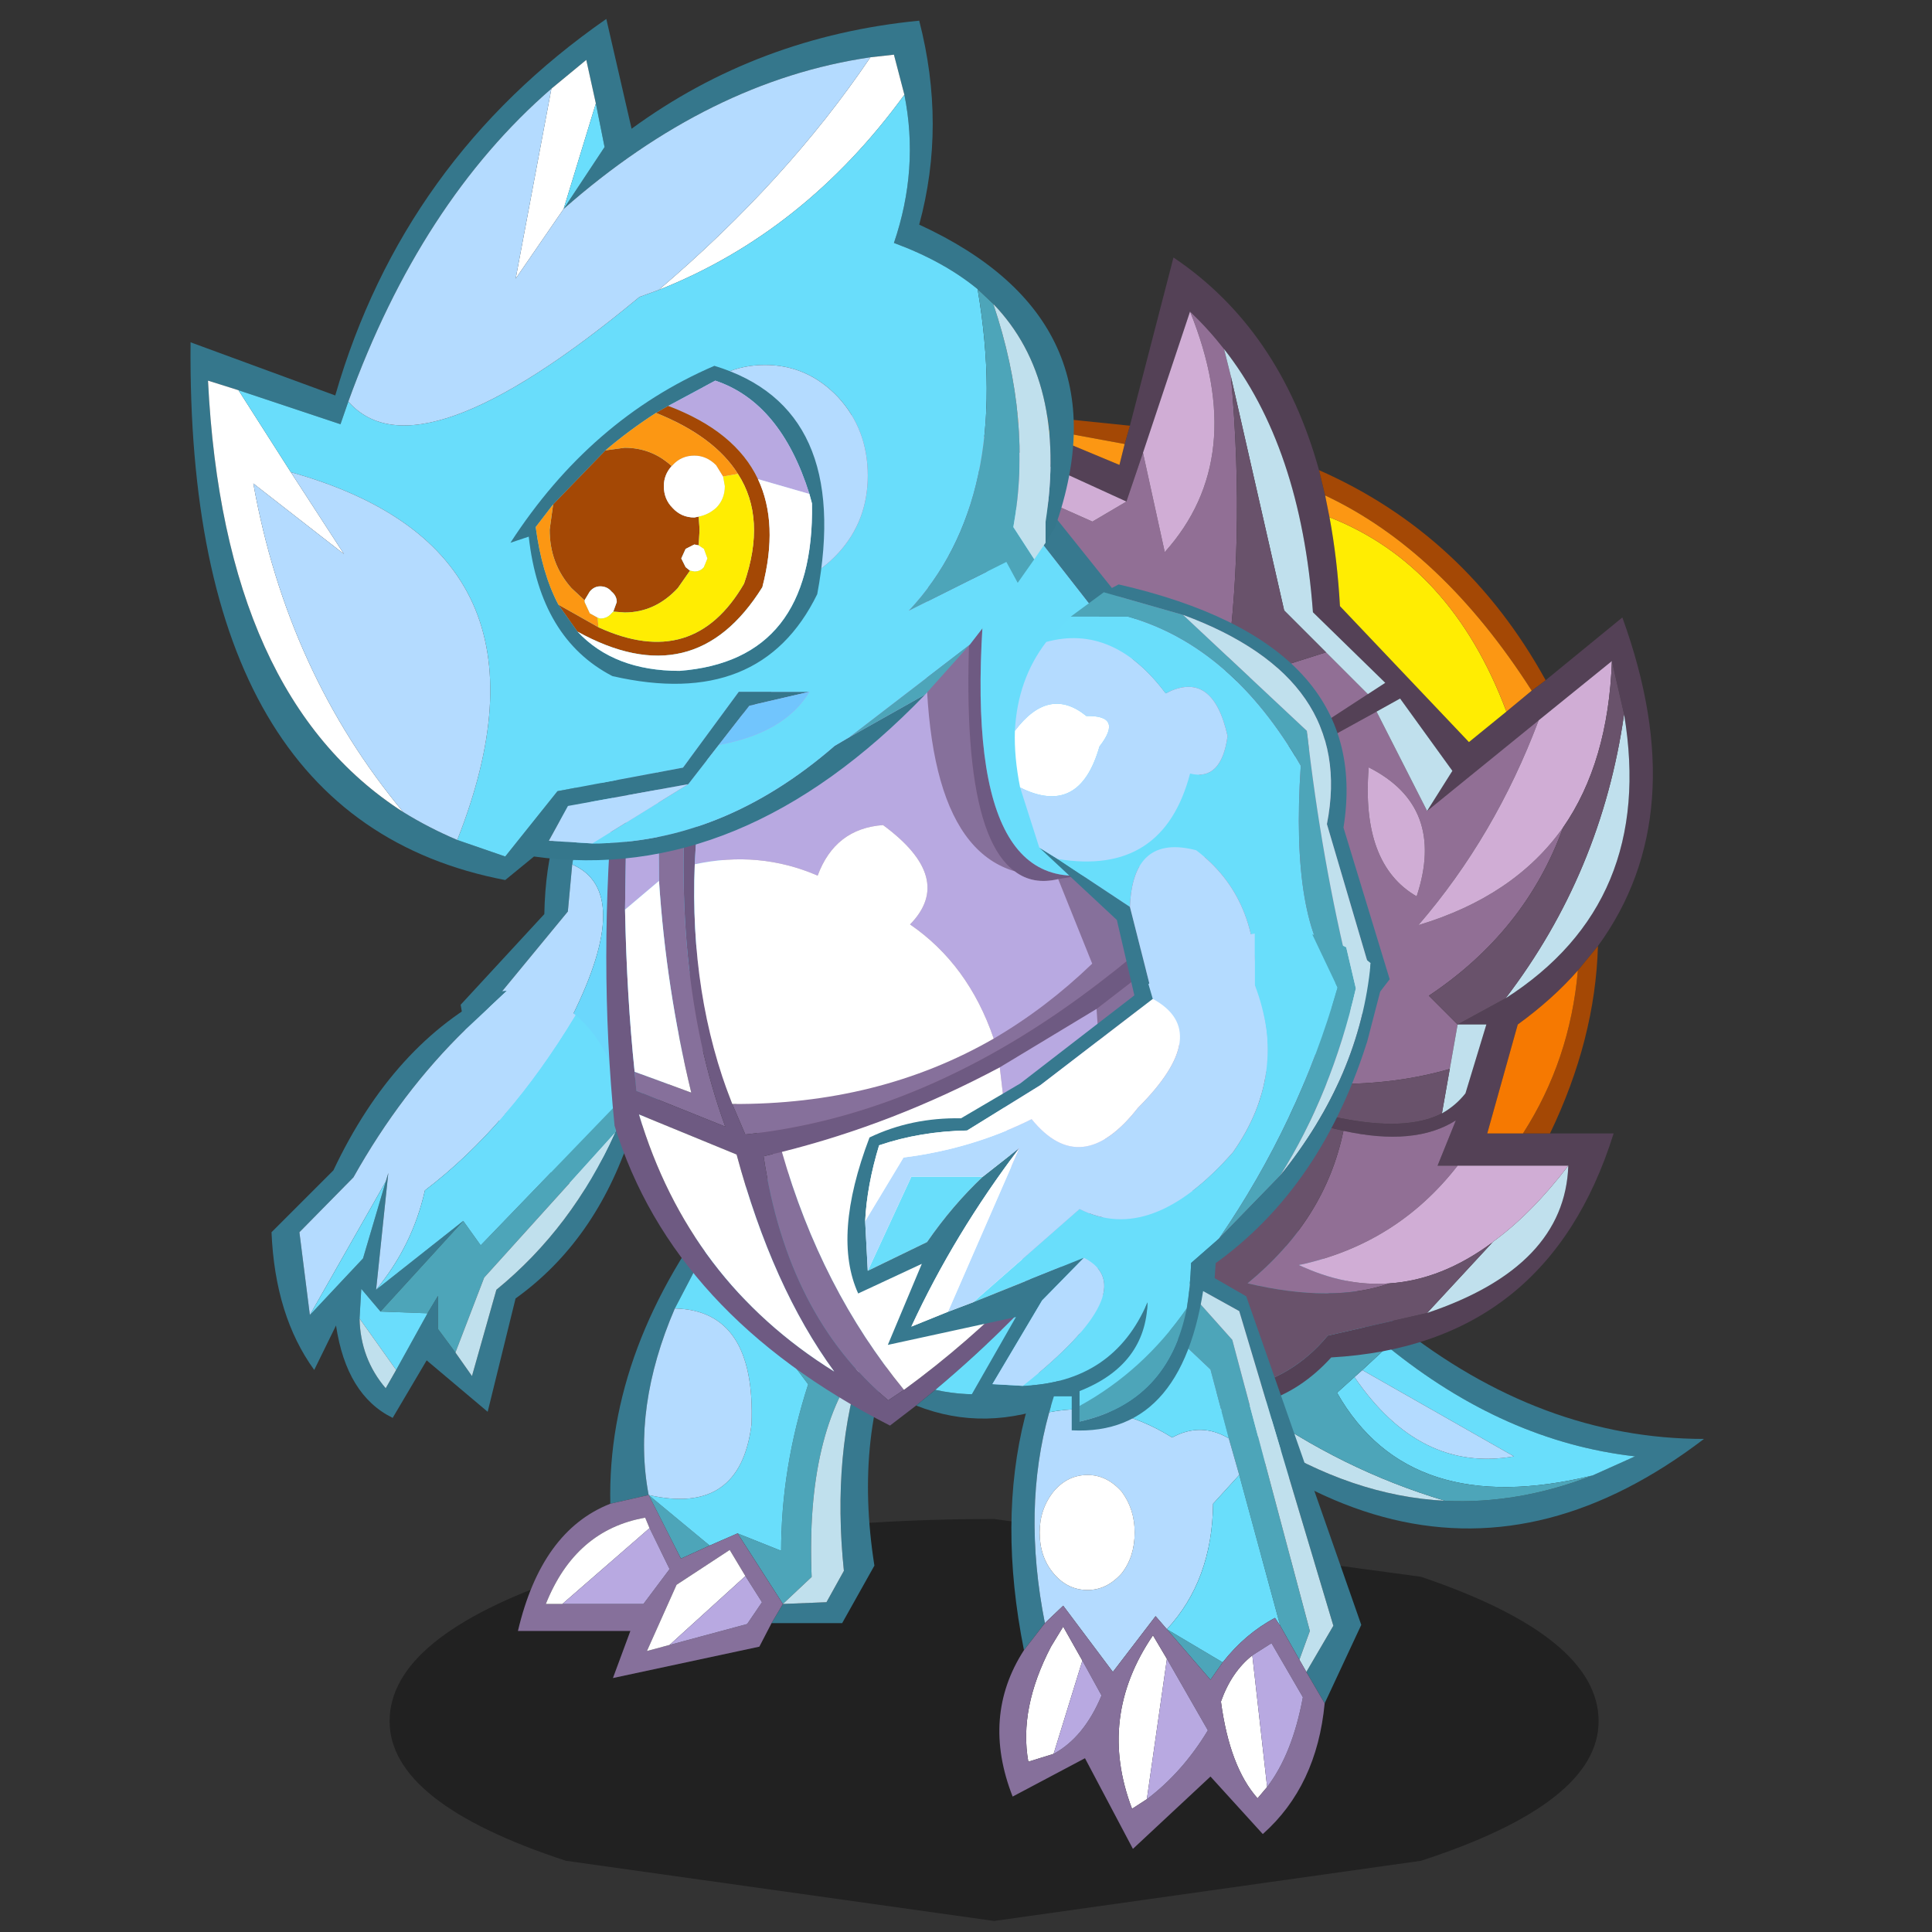<svg xmlns:ffdec="https://www.free-decompiler.com/flash" xmlns:xlink="http://www.w3.org/1999/xlink" ffdec:objectType="frame" height="90" width="90" xmlns="http://www.w3.org/2000/svg"><rect width="100%" height="100%" fill="#333333" stroke="none"/><use ffdec:characterId="26" height="150.7" transform="translate(8.053 .882) scale(.588)" width="122.65" xlink:href="#a"/><defs><g id="a" transform="translate(-13.7 -1.5)"><use ffdec:characterId="1" height="8.35" transform="matrix(2.025 0 0 3.814 30.87 120.341)" width="47.3" xlink:href="#b"/><use ffdec:characterId="3" height="40.5" transform="matrix(-1.381 0 0 1.381 59.7 56.4)" width="27.65" xlink:href="#c"/><use ffdec:characterId="5" height="28.85" transform="matrix(-1.381 0 0 1.381 71.35 93.1)" width="21.95" xlink:href="#d"/><use ffdec:characterId="10" height="22.25" transform="matrix(-1.381 0 0 1.381 135 91.35)" width="36.4" xlink:href="#e"/><use ffdec:characterId="12" height="66.05" transform="matrix(-1.381 0 0 1.381 130.95 20.4)" width="55.85" xlink:href="#f"/><use ffdec:characterId="14" height="54.7" transform="matrix(-1.381 0 0 1.381 97.65 37.4)" width="35.9" xlink:href="#g"/><use ffdec:characterId="16" height="28" transform="matrix(-1.381 0 0 1.381 110.1 46.3)" width="21.5" xlink:href="#h"/><use ffdec:characterId="18" height="35.5" transform="matrix(-1.381 0 0 1.381 107.85 97.45)" width="20.75" xlink:href="#i"/><use ffdec:characterId="20" height="28.65" transform="matrix(-1.381 0 0 1.381 109.7 73.75)" width="30.8" xlink:href="#j"/><use ffdec:characterId="25" height="49.4" transform="matrix(-1.381 0 0 1.381 85.05 1.5)" width="50.65" xlink:href="#k"/></g><g id="l" fill-rule="evenodd"><path d="m2.35.8.1-.8Q11.8.95 12 11.6l4.8 5.2-.3 1.75-5.85-7.1-.25-2.7Q9.2 1.1 2.35.8m7.4 26.55-.85.25L0 13.9l.25-1.55L3.9 18.1l2.45 3.85 3.4 5.4" fill="#37798f"/><path d="M16.5 18.55q-.65 2.95-1.95 4.95l-4.15-6.05q-3.55-7.15 0-8.7l.25 2.7 5.85 7.1" fill="#b4dbff"/><path d="M14.55 23.5q-1.15 1.75-2.8 2.85L3.9 18.1.25 12.35 2.35.8q6.85.3 8.05 7.95-3.55 1.55 0 8.7l4.15 6.05" fill="#6bd7fc"/><path d="M11.75 26.35 10.6 27l-4.25-5.05L3.9 18.1l7.85 8.25" fill="#4da5b9"/><path d="m10.6 27-.85.35-3.4-5.4L10.6 27" fill="#b3d6e4"/><path d="m14.15 16 .65.05Q20.65 19 24.1 26.3l3.55 3.55q-.2 4.8-2.45 7.9l-1.25-2.55q-.6 4-3.25 5.3l-1.95-3.3-3.5 2.95-1.6-6.5q-4.6-3.3-6.6-9.4l.3-1.55.6 1.45q2.45 5.45 6.8 9l1.4 4.95.95-1.35 1-1.35v-1.9l.6 1 1.8 3.25.6 1.05q1.45-1.7 1.5-4l-.1-1.7-1.1 1.3-4.75-5.2 5 3.95-.7-6.7.15.5 1.3 4.4 3.05 3.25.6-4.75-3.1-3.15q-2.75-4.9-6.45-8.5L14.15 16" fill="#37798f"/><path d="M10.2 17.4q1.6-1.35 3.95-1.4l2.35 2.2q3.7 3.6 6.45 8.5l3.1 3.15-.6 4.75-4.35-7.65-.15-.5.7 6.7q-2.1-2.55-2.8-5.7-4.8-3.65-8.65-10.05" fill="#b4dbff"/><path d="m7.35 22.7.15-.55 8.15 8.45 1-1.4 4.75 5.2-2.7.1-.6-1v1.9l-1 1.35-1.65-4.3-7.5-8.3-.6-1.45" fill="#4da5b9"/><path d="M7.5 22.15q.85-3.2 2.7-4.75 3.85 6.4 8.65 10.05.7 3.15 2.8 5.7l-5-3.95-1 1.4-8.15-8.45m13.6 4.8 4.35 7.65-3.05-3.25-1.3-4.4m-2.4 7.55 2.7-.1 1.1-1.3.1 1.7-2.1 2.95-1.8-3.25" fill="#6addfc"/><path d="m7.95 24.15 7.5 8.3 1.65 4.3-.95 1.35-1.4-4.95q-4.35-3.55-6.8-9M22.6 34.8q-.05 2.3-1.5 4l-.6-1.05 2.1-2.95" fill="#c0e0ed"/></g><g id="m" fill-rule="evenodd"><path d="m8.8.6 1.2.5q6.85 8.7 6.65 17.75l-2.2-.5q.95-5-1.5-10.7l-1.8-3.45L8.8.6M7.4 25.7H3.35L1.5 22.4Q2.7 14.8 0 9l.35-2.4q1.1 1.85 1.8 3.95 1.8 5.4 1.1 12.15l1 1.8 2.5.1.65 1.1" fill="#37798f"/><path d="M.35 6.6Q2-1.95 8.8.6l2.35 3.6L5.3 12q1.55 4.8 1.55 9.55l2.5-1-2.6 4.05-1.65-1.55q.35-8.35-2.95-12.5-.7-2.1-1.8-3.95m10.6 14.65 3.5-2.9L12.6 22l-1.65-.75" fill="#4da5b9"/><path d="m11.15 4.2 1.8 3.45q-4.65.1-4.4 6.65.65 5.25 5.9 4.05l-3.5 2.9-1.6-.7-2.5 1q0-4.75-1.55-9.55l5.85-7.8" fill="#69defb"/><path d="M16.65 18.85q3.95 1.55 5.3 7.3H15.5l1 2.7-8.4-1.8-.7-1.35-.65-1.1 2.6-4.05 1.6.7 1.65.75 1.85-3.65 2.2.5m2.75 5.75h.95q-1.7-4.25-5.7-4.95l-.25.6-1.15 2.35 1.5 2h4.65m-6.15 2.35 1.3.35-1.7-3.8-3.05-2-.9 1.5-.95 1.5.85 1.25 4.45 1.2" fill="#86709b"/><path d="m6.75 24.6-2.5-.1-1-1.8q.7-6.75-1.1-12.15 3.3 4.15 2.95 12.5l1.65 1.55" fill="#c0e0ed"/><path d="M12.95 7.65q2.45 5.7 1.5 10.7-5.25 1.2-5.9-4.05-.25-6.55 4.4-6.65" fill="#b4dbff"/><path d="m14.4 20.25.25-.6q4 .7 5.7 4.95h-.95l-5-4.35M8.9 23l.9-1.5 3.05 2 1.7 3.8-1.3-.35L8.9 23" fill="#fff"/><path d="m14.4 20.25 5 4.35h-4.65l-1.5-2 1.15-2.35m-1.15 6.7-4.45-1.2-.85-1.25.95-1.5 4.35 3.95" fill="#b8a9e1"/></g><g id="n" fill-rule="evenodd"><path d="m36.1 6.35.05 1.1-.2.3Q17.75 29.95 0 16.4q9.35 0 17.65-6.6 4.4-3.45 8.55-8.8l.15-.05L27.7.5l-.1.15Q23.1 7.1 18.15 11.1q-6.7 5.45-14.2 6.3l2.45 1.1q4.25 1.65 8.45 1.45 10.65-.55 21-13.25l.25-.35" fill="#37798f"/><path d="m36.1 6.35-.25.35q-10.35 12.7-21 13.25Q26.75 16.4 35.5 5.1l.35-.45.25 1.7" fill="#c0e0ed"/><path d="m6.4 18.5-2.45-1.1q7.5-.85 14.2-6.3l1.45 1.35-8.7 4.95q5.4.95 9.15-4.55l1 .9Q16.9 21.05 6.4 18.5" fill="#69defb"/><path d="m19.6 12.45.45.4q-3.75 5.5-9.15 4.55l8.7-4.95" fill="#b4dbff"/><path d="M14.85 19.95q-4.2.2-8.45-1.45 10.5 2.55 14.65-4.75l-1-.9-.45-.4-1.45-1.35Q23.1 7.1 27.6.65l.1-.15q6.9-2.05 8.15 4.15l-.35.45q-8.75 11.3-20.65 14.85" fill="#4da5b9"/></g><g id="o" fill-rule="evenodd"><path d="M19.15 12.2Q21.4 4.1 27.5 0L30 9.65l.3 1.05.3 1.2L36 9.65l1.8-.8 7.25-3.05.35 1.25L30.2 14l-.95-2.8-2.7-8.1q-1.05 1-1.95 2.15-4.4 5.6-5.1 15.1l-4.15 4.05 1 .65 12.5 8.15-13-7.15-1.35-.75-3 4.15 1.45 2.3-6.4-5.2-4.2-3.4-.7 3.05Q-.15 37 8.45 42.5L11.2 44H9.55l1.2 3.95q.55.7 1.35 1.15 4.05 2.1 15.6-3.2-5.85 3.3-9.95 4.2-4.1.9-6.45-.6l1.05 2.6h-7.5q.2 5.8 8.1 8.45l5.7 1.3q4.05 4.9 12.3 2.4 6.8-2.05 16.45-9.15-8.7 9.3-20.2 10.7-5.3 1.1-8.75-2.7-12.4-.7-16.2-12.85H9.5L7.75 44q-2-1.45-3.45-3.1l-1.15-1.4q-5.5-7.55-1.4-18.85l4.4 3.6.8.6 1.45 1.2 2.15 1.75 7.4-7.8q.15-2.7.6-5.1l.25-1.25.35-1.45" fill="#544156"/><path d="m45.95 9 9.9 34.1q-3.85 7.1-8.45 12-9.65 7.1-16.45 9.15L27.7 45.9q-9.15 2.65-16.05.65L11.2 44l1.65-1.65q-5.55-3.7-7.7-9.65 2.8 3.95 8.3 5.6-4.4-5.1-6.9-11.75l6.4 5.2 2.9-5.7 13 7.15-12.5-8.15 2.4-2.4 5.85 1.85q-1.25-8.15-.4-17.65l.4-1.6q.9-1.15 1.95-2.15-3.4 8.4 1.45 13.8l1.25-5.7.95 2.8 1.95 1.15L45.95 9m-32.4 27.65q3.2-1.85 2.75-7.4-4.45 2.25-2.75 7.4m4.2 13.45q1.05 5.1 5.5 8.75-4.9 1.15-8.15 0 2.55.2 5.2-1.05-5.6-1.2-9.1-5.7h1.15l-1.05-2.6q2.35 1.5 6.45.6" fill="#916f95"/><path d="m24.6 5.25-.4 1.6-3.05 13.4-2.4 2.4-2.4 2.4-1-.65 4.15-4.05q.7-9.5 5.1-15.1m-8.75 20.8-2.9 5.7-1.45-2.3 3-4.15 1.35.75M11.2 44l.45 2.55.45 2.55q-.8-.45-1.35-1.15L9.55 44h1.65M1.65 26.2q1.3 9.1 6.8 16.3-8.6-5.5-6.8-16.3M9.2 56.5l3.75 4.05q-7.9-2.65-8.1-8.45 2.1 2.75 4.3 4.35l.05.05" fill="#c0e0ed"/><path d="m30 9.65 7.8-.8-1.8.8-5.7 1.05-.3-1.05M5.9 50.25q-2.6-5.4-2.75-10.75l1.15 1.4q.45 5.15 3.15 9.35H5.9m.25-26q4.6-8.35 13-12.05l-.35 1.45q-6.7 3.15-11.85 11.2l-.8-.6" fill="#a44805"/><path d="M18.55 14.9q-.45 2.4-.6 5.1l-7.4 7.8-2.15-1.75q3.15-8.4 10.15-11.15" fill="#ffed02"/><path d="m18.8 13.65-.25 1.25q-7 2.75-10.15 11.15l-1.45-1.2q5.15-8.05 11.85-11.2m17.2-4-5.4 2.25-.3-1.2L36 9.65" fill="#fc9713"/><path d="M45.4 7.05 45.95 9l-13.8 6.15L30.2 14l15.2-6.95M6.55 26.55q2.5 6.65 6.9 11.75-5.5-1.65-8.3-5.6-2.6-3.75-2.8-9.55l4.2 3.4m22.7-15.35L28 16.9q-4.85-5.4-1.45-13.8l2.7 8.1m-15.7 25.45q-1.7-5.15 2.75-7.4.45 5.55-2.75 7.4m1.55 22.2q-3-.2-5.9-2.35l-.05-.05q-2.2-1.6-4.3-4.35h6.35q3.5 4.5 9.1 5.7-2.65 1.25-5.2 1.05" fill="#d0add5"/><path d="M24.2 6.85q-.85 9.5.4 17.65l-5.85-1.85 2.4-2.4 3.05-13.4M5.15 32.7q2.15 5.95 7.7 9.65L11.2 44l-2.75-1.5q-5.5-7.2-6.8-16.3l.7-3.05q.2 5.8 2.8 9.55m6.5 13.85q6.9 2 16.05-.65l3.25 18.35q-8.25 2.5-12.3-2.4l-5.7-1.3L9.2 56.5q2.9 2.15 5.9 2.35 3.25 1.15 8.15 0-4.45-3.65-5.5-8.75 4.1-.9 9.95-4.2-11.55 5.3-15.6 3.2l-.45-2.55" fill="#69526b"/><path d="M4.3 40.9q1.45 1.65 3.45 3.1l1.75 6.25H7.45q-2.7-4.2-3.15-9.35" fill="#f67901"/></g><g id="p" fill-rule="evenodd"><path d="M.05 30q0-2.5.3-4.95L7.8 30.8l-.7 10.35Q3.2 36.1.05 30m.55-6.9.2-1.15 8 1.2 1.2.2-1.95 4.85q2.65 2.55 5.65 4.3 6.6 3.8 15 3.75L27.95 38q-10.4-1.1-20.3-8.7Q4.1 26.6.6 23.1M17.4 5.65q1.15 15.45-4.9 17.25 3.75-2.75 2.2-19.3l2.7 2.05M34.3 34.4l-.1 1.1-5.1 2.05q3.3-9.05 2.05-21.6l1.8 1.25-.05 6.25q-.4 6.15-1.85 12.15l3.25-1.2M25.85 39l1.05.25q-1.35 9.1-7.15 14l-.9-.6q4.75-5.8 7-13.65" fill="#86709b"/><path d="M11.4 1.05 12.25 0l23.2 17.75q.95 10.25 0 19.75-3.35 10.85-15.8 17.2l-1.5-1.15-1.1-.9Q7.7 44.8 1.5 34L0 31.25.05 30Q3.2 36.1 7.1 41.15q2.25 2.9 4.8 5.45 3.25 3.35 6.95 6.05l.9.6q5.8-4.9 7.15-14L25.85 39q-6.4-1.6-12.5-4.85L7.8 30.8.35 25.05.6 23.1q3.5 3.5 7.05 6.2 9.9 7.6 20.3 8.7l.75-1.75q2.45-6.2 2.15-13.75-.15-3.5-.95-7.25l-12.5-9.6-2.7-2.05q1.55 16.55-2.2 19.3-1.05.8-2.5.45l-1.2-.2q7.65.35 4.95-20.25l-1.2-.9-1.15-.95M32.95 17.2l-1.8-1.25q1.25 12.55-2.05 21.6l5.1-2.05.1-1.1q.45-4.3.55-9.3l-.1-6.7-1.8-1.2m1.1 19.65-5.6 2.3q-2.05 7.6-5.6 12.45 8.35-5.2 11.2-14.75" fill="#6e5a82"/><path d="M13.7 32.5q-3-1.75-5.65-4.3L10 23.35q1.45.35 2.5-.45 6.05-1.8 4.9-17.25l12.5 9.6q.8 3.75.95 7.25-3.7-.8-7.05.65-1-2.7-3.75-2.9-4.15 3.05-1.55 5.7-3.35 2.3-4.8 6.55m-6.6 8.65.7-10.35 5.55 3.35L11.9 46.6q-2.55-2.55-4.8-5.45m25.8-17.7.05-6.25 1.8 1.2.1 6.7-1.95-1.65" fill="#b8a9e1"/><path d="M.8 21.95q.75-3.9 2.1-7.6L12.55 2l1.2.9q2.7 20.6-4.95 20.25l-8-1.2" fill="#69ddfb"/><path d="M2.9 14.35q1.15-3.1 2.7-6.05l5.8-7.25 1.15.95L2.9 14.35m15.25 39.2Q10.2 56.7 1.05 46.6L0 31.25 1.5 34l1.3 11.8q7 8.45 14.25 6.85l1.1.9" fill="#37798f"/><path d="M17.05 52.65Q9.8 54.25 2.8 45.8L1.5 34q6.2 10.8 15.55 18.65" fill="#69defb"/><path d="M13.7 32.5q1.45-4.25 4.8-6.55-2.6-2.65 1.55-5.7 2.75.2 3.75 2.9 3.35-1.45 7.05-.65.3 7.55-2.15 13.75-8.4.05-15-3.75m-1.8 14.1 1.45-12.45q6.1 3.25 12.5 4.85-2.25 7.85-7 13.65-3.7-2.7-6.95-6.05m22.4-12.2-3.25 1.2q1.45-6 1.85-12.15l1.95 1.65q-.1 5-.55 9.3m-.25 2.45Q31.2 46.4 22.85 51.6q3.55-4.85 5.6-12.45l5.6-2.3" fill="#fff"/></g><g id="q" fill-rule="evenodd"><path d="M1.15 24.15 0 22.65l2.65-8.7Q.95 3.35 15.55 0l.85.45-4.55 1.3q-9.9 3.65-8.25 12L1.05 22.4l.1 1.75M20.1 15.1l-4.45 4.15-1.15 4.95-1.4 1.4 1.8-7.1 4.15-2.75 1.05-.65" fill="#37798f"/><path d="m18.3 1.85 1.4 1.45q-3.85-1.05-6.85 2.95-2.7-1.4-3.55 2.45.35 2.6 2.15 2.15 1.55 5.9 7.6 4.9L14.9 18.5q-.15-4.2-3.8-3.25Q7.45 18 7.7 23.3q-1.05 2.5-.55 4.65-1.8-.15-3.5-1.4l-.6-4.15q2.65-2.95 2.05-12Q9.05 3.55 15 1.85h3.3" fill="#69defb"/><path d="m16.4.45 1.9 1.4H15q-5.95 1.7-9.9 8.55.6 9.05-2.05 12l.6 4.15-1.4-1.15v-2.85Q3.9 15.9 4.75 8.4l7.1-6.65L16.4.45" fill="#4da5b9"/><path d="M21.5 8.4q.05 1.5-.3 3.25-3.4 1.7-4.55-2.35-1.4-1.8.75-1.75 2.15-1.75 4.1.85" fill="#fff"/><path d="M19.7 3.3q1.65 2.15 1.8 5.1-1.95-2.6-4.1-.85-2.15-.05-.75 1.75 1.15 4.05 4.55 2.35l-1.1 3.45-1.05.65q-6.05 1-7.6-4.9-1.8.45-2.15-2.15.85-3.85 3.55-2.45 3-4 6.85-2.95m-6.6 22.3q-3.05 2.65-5.95 2.35-.5-2.15.55-4.65-.25-5.3 3.4-8.05 3.65-.95 3.8 3.25l-1.8 7.1" fill="#b4dbff"/><path d="m2.25 25.4-1.1-1.25-.1-1.75 2.55-8.65q-1.65-8.35 8.25-12L4.75 8.4q-.85 7.5-2.5 14.15v2.85" fill="#c0e0ed"/></g><g id="r" fill-rule="evenodd"><path d="M10.7 2.6 13 1.35l1.15 1.45L8.65 8 7.6 11.95l-.6 2.1-2.35 8.65-1.1 1.95-.6-1.65L7.4 6.3l3.3-3.7m.45 20.3-2.5 2.9-.7-1 3.2-1.9" fill="#4da5b9"/><path d="M14.15 2.8 13 1.35 10.7 2.6 7 4.65 1.6 22.7l1.55 2.65-1.05 1.8-2.1-4.5L6.6 3.8 13.2 0q9.1 9.35 6.15 24.1l-1.2-1.55q1.3-6.55-.25-12.1-1.1-4.1-3.75-7.65" fill="#37798f"/><path d="M3.15 25.35 1.6 22.7 7 4.65l3.7-2.05-3.3 3.7L2.95 23l.6 1.65-.4.7" fill="#c0e0ed"/><path d="M17.9 10.45q1.55 5.55.25 12.1l-1.05-1-2.85 3.8-2.45-3.2-.65.75q-2.6-2.8-2.65-7.2L7 14.05l.6-2.1q1.6-.95 3.25-.05 3.45-2.15 7.05-1.45m-2.2 3.6q-1.1 0-1.95.95-.75 1-.75 2.35 0 1.4.75 2.35.85.95 1.95.95 1.15 0 1.95-.95t.8-2.35q0-1.35-.8-2.35-.8-.95-1.95-.95" fill="#b4dbff"/><path d="M15.7 14.05q1.15 0 1.95.95.8 1 .8 2.35 0 1.4-.8 2.35-.8.95-1.95.95-1.1 0-1.95-.95-.75-.95-.75-2.35 0-1.35.75-2.35.85-.95 1.95-.95M6.25 24.4q1.2.95 1.8 2.65-.5 3.75-2.1 5.55l-.55-.65.85-7.55m4.9.2.8-1.35q3.2 4.7 1.2 9.95l-.85-.55-1.15-8.05m4.85.1 1.1-1.95.7 1.15q1.85 3.55 1.3 6.6l-1.45-.45L16 24.7" fill="#fff"/><path d="M14.15 2.8q2.65 3.55 3.75 7.65-3.6-.7-7.05 1.45-1.65-.9-3.25.05L8.65 8l5.5-5.2m-9.5 19.9L7 14.05l1.5 1.65q.05 4.4 2.65 7.2l-3.2 1.9q-1.3-1.65-3-2.55l-.3.45" fill="#69defb"/><path d="m18.15 22.55 1.2 1.55q2.45 3.8.65 8.4l-4.15-2.2-2.75 5.2-4.45-4.15-3 3.3q-3.1-2.75-3.55-7.5l1.05-1.8.4-.7 1.1-1.95.3-.45q1.7.9 3 2.55l.7 1 2.5-2.9.65-.75 2.45 3.2 2.85-3.8 1.05 1M6.25 24.4l-1.1-.7-1.8 3.1q.6 3.25 2.05 5.15l.55.65q1.6-1.8 2.1-5.55-.6-1.7-1.8-2.65m6.05 8.25.85.55q2-5.25-1.2-9.95l-.8 1.35-2.35 4.1q1.45 2.4 3.5 3.95m5.35-2.6 1.45.45q.55-3.05-1.3-6.6l-.7-1.15L16 24.7l-1.1 2q1 2.4 2.75 3.35" fill="#86709b"/><path d="M5.4 31.95q-1.45-1.9-2.05-5.15l1.8-3.1 1.1.7-.85 7.55m6.9.7q-2.05-1.55-3.5-3.95l2.35-4.1 1.15 8.05m5.35-2.6q-1.75-.95-2.75-3.35l1.1-2 1.65 5.35" fill="#b8a9e1"/></g><g id="s" fill-rule="evenodd"><path d="M9.5 17.65q-4.6-6.7-6.8-14.4L4.15.2q1.6-.4 3.3-.05V3.1Q5.5 8.15 8.7 12.7q4.7 5.35 8.8 3.25l6.1 5.35-6.35-2.55q-3.5 1.8 3.5 7.35-5.2-.2-7.15-4.8.1 3.6 3.9 5.1v.85q-3.65-2-6.15-5.6-.2-1.2-.25-2.6l-1.6-1.4m20.15 1.85-3.4-1.65q-1.45-2.1-3.2-3.75h4.1l2.5 5.4" fill="#69defb"/><path d="M2.2.95Q3.15.45 4.15.2L2.7 3.25q2.2 7.7 6.8 14.4L6 14.05Q3.05 9.35 1.65 3.3L2.2.95m9.15 20.7q2.5 3.6 6.15 5.6v.9q-5.1-1.15-6.15-6.5" fill="#4da5b9"/><path d="M2.2.95 1.65 3.3Q3.05 9.35 6 14.05 1.4 8.35.8 1.85q.65-.55 1.4-.9" fill="#c0e0ed"/><path d="m6 14.05 3.5 3.6 1.6 1.4q.05 1.4.25 2.6 1.05 5.35 6.15 6.5V26.4q-3.8-1.5-3.9-5.1 1.95 4.6 7.15 4.8l1.75-.1-2.85-4.8-2.4-2.45 6.35 2.55 1.45.55 2.1.85q-2.45-5.3-6.2-10.25l2.1 1.65q1.75 1.65 3.2 3.75l3.4 1.65.15-2.85q-.1-2.05-.8-4.35-2.35-.8-5.05-.85l-4.2-2.6L13.3 3.9l.25-.85.55.45 6.8 5.25 3.4 2q2.85-.05 5.25 1.1 2.15 5.65.65 8.95l-3.65-1.7 1.95 4.65-7.35-1.6 2.6 4.55h-5.8v1.95q-6.65.35-7.7-9.2Q3.8 15.1 1.05 6.5L1 6.35 0 2.5l.8-.65q.6 6.5 5.2 12.2" fill="#37798f"/><path d="M7.45.15q2.9.5 6.1 2.9l-.25.85q-3.5 1.9.85 6.25 3.25 4.15 6.1.65 3.4 1.7 7.35 2.2l2.2 3.65-.15 2.85-2.5-5.4h-4.1l-2.1-1.65 4.1 9.4-1.45-.55-6.1-5.35q-4.1 2.1-8.8-3.25-3.2-4.55-1.25-9.6V.15m13.3 25.95q-7-5.55-3.5-7.35l2.4 2.45L22.5 26l-1.75.1" fill="#b4dbff"/><path d="M29.8 16.65 27.6 13q-3.95-.5-7.35-2.2-2.85 3.5-6.1-.65Q9.8 5.8 13.3 3.9l6.45 4.95 4.2 2.6q2.7.05 5.05.85.7 2.3.8 4.35m-8.85-4.2q3.75 4.95 6.2 10.25l-2.1-.85-4.1-9.4" fill="#fff"/></g><g id="t" fill-rule="evenodd"><path d="m11.65 2.2-1.35-.15-.6 2.3q-.85 4.25.6 8.5-2.85 1.05-4.8 2.65l-.9.85q-4.25 4.4-3 12.5v1.2l-.55-.9Q-3.1 17.3 8.85 11.8 7.3 6.1 8.85.1q9.25.9 16.5 6.2L26.8 0q11.65 8.1 15.55 21.6l8.3-3.05Q50.9 45.9 32.6 49.4l-1.65-1.35q-11.9 1.65-22.45-9.3l4.35 2.45.85.5q6.45 5.6 13.9 5.6l2.5-.15-1.1-2-6.9-1.25-1.75-2.25-1.75-2.25-3.45-.8h4.05l3.2 4.35 7.2 1.35 3 3.75 2.75-.95q1.65-.7 3.1-1.6 10.3-6.6 11.2-24.75l-1.75.55-5.85 1.95-.45-1.3Q37.45 10.5 29.95 4l-2-1.65-.55 2.5-.5 2.5 2.35 3.55q-8.35-7.35-17.6-8.7" fill="#35778c"/><path d="m9.7 4.35.6-2.3 1.35.15q4.8 7.1 12.15 13.35-8.35-3.3-14.1-11.2m17.7.5.55-2.5 2 1.65L32 14.9l-2.75-4-1.85-6.05M47.9 21.3l1.75-.55q-.9 18.15-11.2 24.75 6.65-8 8.6-18.85l-5.2 4.05L44.9 26l3-4.7" fill="#fff"/><path d="m41.6 21.95.45 1.3 5.85-1.95-3 4.7q-16.1 4.5-9.55 21.1l-2.75.95-3-3.75-7.2-1.35-3.2-4.35h-4.05q1.4 2.35 5.2 3.05l1.75 2.25 5.5 3.4q-7.45 0-13.9-5.6l-.85-.5-6.9-5.3-2.75-3.55.65-1.2 5.6 2.8q-6-6.4-3.95-18.45 1.95-1.6 4.8-2.65-1.45-4.25-.6-8.5 5.75 7.9 14.1 11.2l1.1.4q12.7 10.55 16.7 6m-19.7 8.7q1.7-1.85 1.7-4.45 0-2.65-1.7-4.5-1.75-1.85-4.2-1.85t-4.2 1.85q-1.7 1.85-1.7 4.5 0 2.6 1.7 4.45 1.75 1.9 4.2 1.9t4.2-1.9" fill="#69ddfb"/><path d="M29.25 10.9 26.9 7.35l.5-2.5 1.85 6.05" fill="#6adefc"/><path d="M11.65 2.2q9.25 1.35 17.6 8.7l2.75 4L29.95 4q7.5 6.5 11.65 17.95-4 4.55-16.7-6l-1.1-.4Q16.45 9.3 11.65 2.2m26.8 43.3q-1.45.9-3.1 1.6Q28.8 30.5 44.9 26l-3.05 4.7 5.2-4.05Q45.1 37.5 38.45 45.5M22.1 43.9l6.9 1.25 1.1 2-2.5.15-5.5-3.4m-.2-13.25q-1.75 1.9-4.2 1.9t-4.2-1.9q-1.7-1.85-1.7-4.45 0-2.65 1.7-4.5 1.75-1.85 4.2-1.85t4.2 1.85q1.7 1.85 1.7 4.5 0 2.6-1.7 4.45" fill="#b4dbff"/><path d="M12.85 41.2 8.5 38.75 5.95 35.9l6.9 5.3M4.6 16.35l.9-.85Q3.45 27.55 9.45 33.95l-5.6-2.8-.65 1.2L2.25 31l1.2-1.85q-1.1-6.1 1.15-12.8" fill="#4da5b9"/><path d="M1.6 30.05v-1.2q-1.25-8.1 3-12.5-2.25 6.7-1.15 12.8L2.25 31l-.65-.95" fill="#c0e0ed"/><path d="m15.15 38.6 3.45.8 1.75 2.25q-3.8-.7-5.2-3.05" fill="#71c5fd"/><path d="m23.95 22.6-.7-.4-2.7-1.45q-3.75 1.25-5.4 6.5l-.15.55q-.15 9 7.6 9.6 3.75 0 5.85-2.25l1.1-1.55q.95-1.8 1.3-4.45l-1-1.3-3-3.1q-1.35-1.15-2.9-2.15m8.35 7.45-1.05-.35q-.65 5.85-4.8 8-8.5 1.95-11.75-4.7-2-10.7 5.9-13.1 7.1 3.05 11.7 10.15" fill="#35778c"/><path d="M15.15 27.25q1.65-5.25 5.4-6.5l2.7 1.45q-3.85 1.45-5.15 4.2l-2.95.85" fill="#b8a9e1"/><path d="m23.25 22.2.7.4q-3.35 1.35-4.7 3.5-1.65 2.55-.35 6.3 2.9 5 8.35 2.5l2.3-1.3-1.1 1.55q-6.7 3.7-10.6-2.55-.95-3.65.25-6.2 1.3-2.75 5.15-4.2m3.6 2.55 3 3.1.2 1.45q0 1.95-1.25 3.35l-.75.7-.3-.5q-.25-.3-.6-.3-.4 0-.65.3-.3.25-.3.6l.2.55-.65.05q-1.75 0-3.05-1.4l-.7-1 .25-.2.25-.5-.25-.55-.5-.25-.25.05-.05-.9.05-.75.25.05q.75 0 1.25-.55.5-.5.5-1.25 0-.65-.45-1.15 1.15-1.05 2.7-1.05l1.1.15" fill="#a44805"/><path d="M28.45 35.15q-2.1 2.25-5.85 2.25-7.75-.6-7.6-9.6l.15-.55 2.95-.85q-1.2 2.55-.25 6.2 3.9 6.25 10.6 2.55m-8.35-8.9.4-.65q.55-.55 1.25-.55.75 0 1.25.55l.05.05q.45.5.45 1.15 0 .75-.5 1.25-.5.55-1.25.55l-.25-.05q-.55-.1-1-.5-.5-.5-.5-1.25l.1-.55m7.2 8.1-.15.05q-.4 0-.65-.3l-.1-.1-.2-.55q0-.35.3-.6.25-.3.65-.3.35 0 .6.3l.3.5v.1l-.3.65-.45.25m-5.3-2.7-.25.05q-.35 0-.55-.25l-.2-.5.2-.55.3-.2.25-.05.5.25.25.55-.25.5-.25.2" fill="#fff"/><path d="M23.95 22.6q1.55 1 2.9 2.15l-1.1-.15q-1.55 0-2.7 1.05L23 25.6q-.5-.55-1.25-.55-.7 0-1.25.55l-.4.65-.85-.15q1.35-2.15 4.7-3.5m5.9 5.25 1 1.3q-.35 2.65-1.3 4.45l-2.3 1.3.05-.55.45-.25.3-.65v-.1l.75-.7q1.25-1.4 1.25-3.35l-.2-1.45" fill="#fc9713"/><path d="m20.1 26.25-.1.55q0 .75.5 1.25.45.4 1 .5l-.05.75.05.9-.3.2-.2.55.2.5q.2.25.55.25l.25-.05.7 1q1.3 1.4 3.05 1.4l.65-.05.1.1q.25.3.65.3l.15-.05-.05.55q-5.45 2.5-8.35-2.5-1.3-3.75.35-6.3l.85.15" fill="#ffed02"/></g><use ffdec:characterId="2" height="40.5" width="27.65" xlink:href="#l" id="c"/><use ffdec:characterId="4" height="28.85" width="21.95" xlink:href="#m" id="d"/><use ffdec:characterId="6" height="21.55" width="36.15" xlink:href="#n" id="e"/><use ffdec:characterId="11" height="66.05" width="55.85" xlink:href="#o" id="f"/><use ffdec:characterId="13" height="54.7" width="35.9" xlink:href="#p" id="g"/><use ffdec:characterId="15" height="28" width="21.5" xlink:href="#q" id="h"/><use ffdec:characterId="17" height="35.5" width="20.75" xlink:href="#r" id="i"/><use ffdec:characterId="19" height="28.65" width="30.8" xlink:href="#s" id="j"/><use ffdec:characterId="21" height="49.4" width="50.65" xlink:href="#t" id="k"/><path d="m-.05-3.45 16.7 1.2Q23.6-1 23.6.75q0 1.7-6.95 2.9L-.05 4.9-16.8 3.65q-6.9-1.2-6.9-2.9 0-1.75 6.9-3 6.95-1.2 16.75-1.2" fill-opacity=".349" fill-rule="evenodd" transform="translate(23.7 3.45)" id="b"/></defs></svg>
